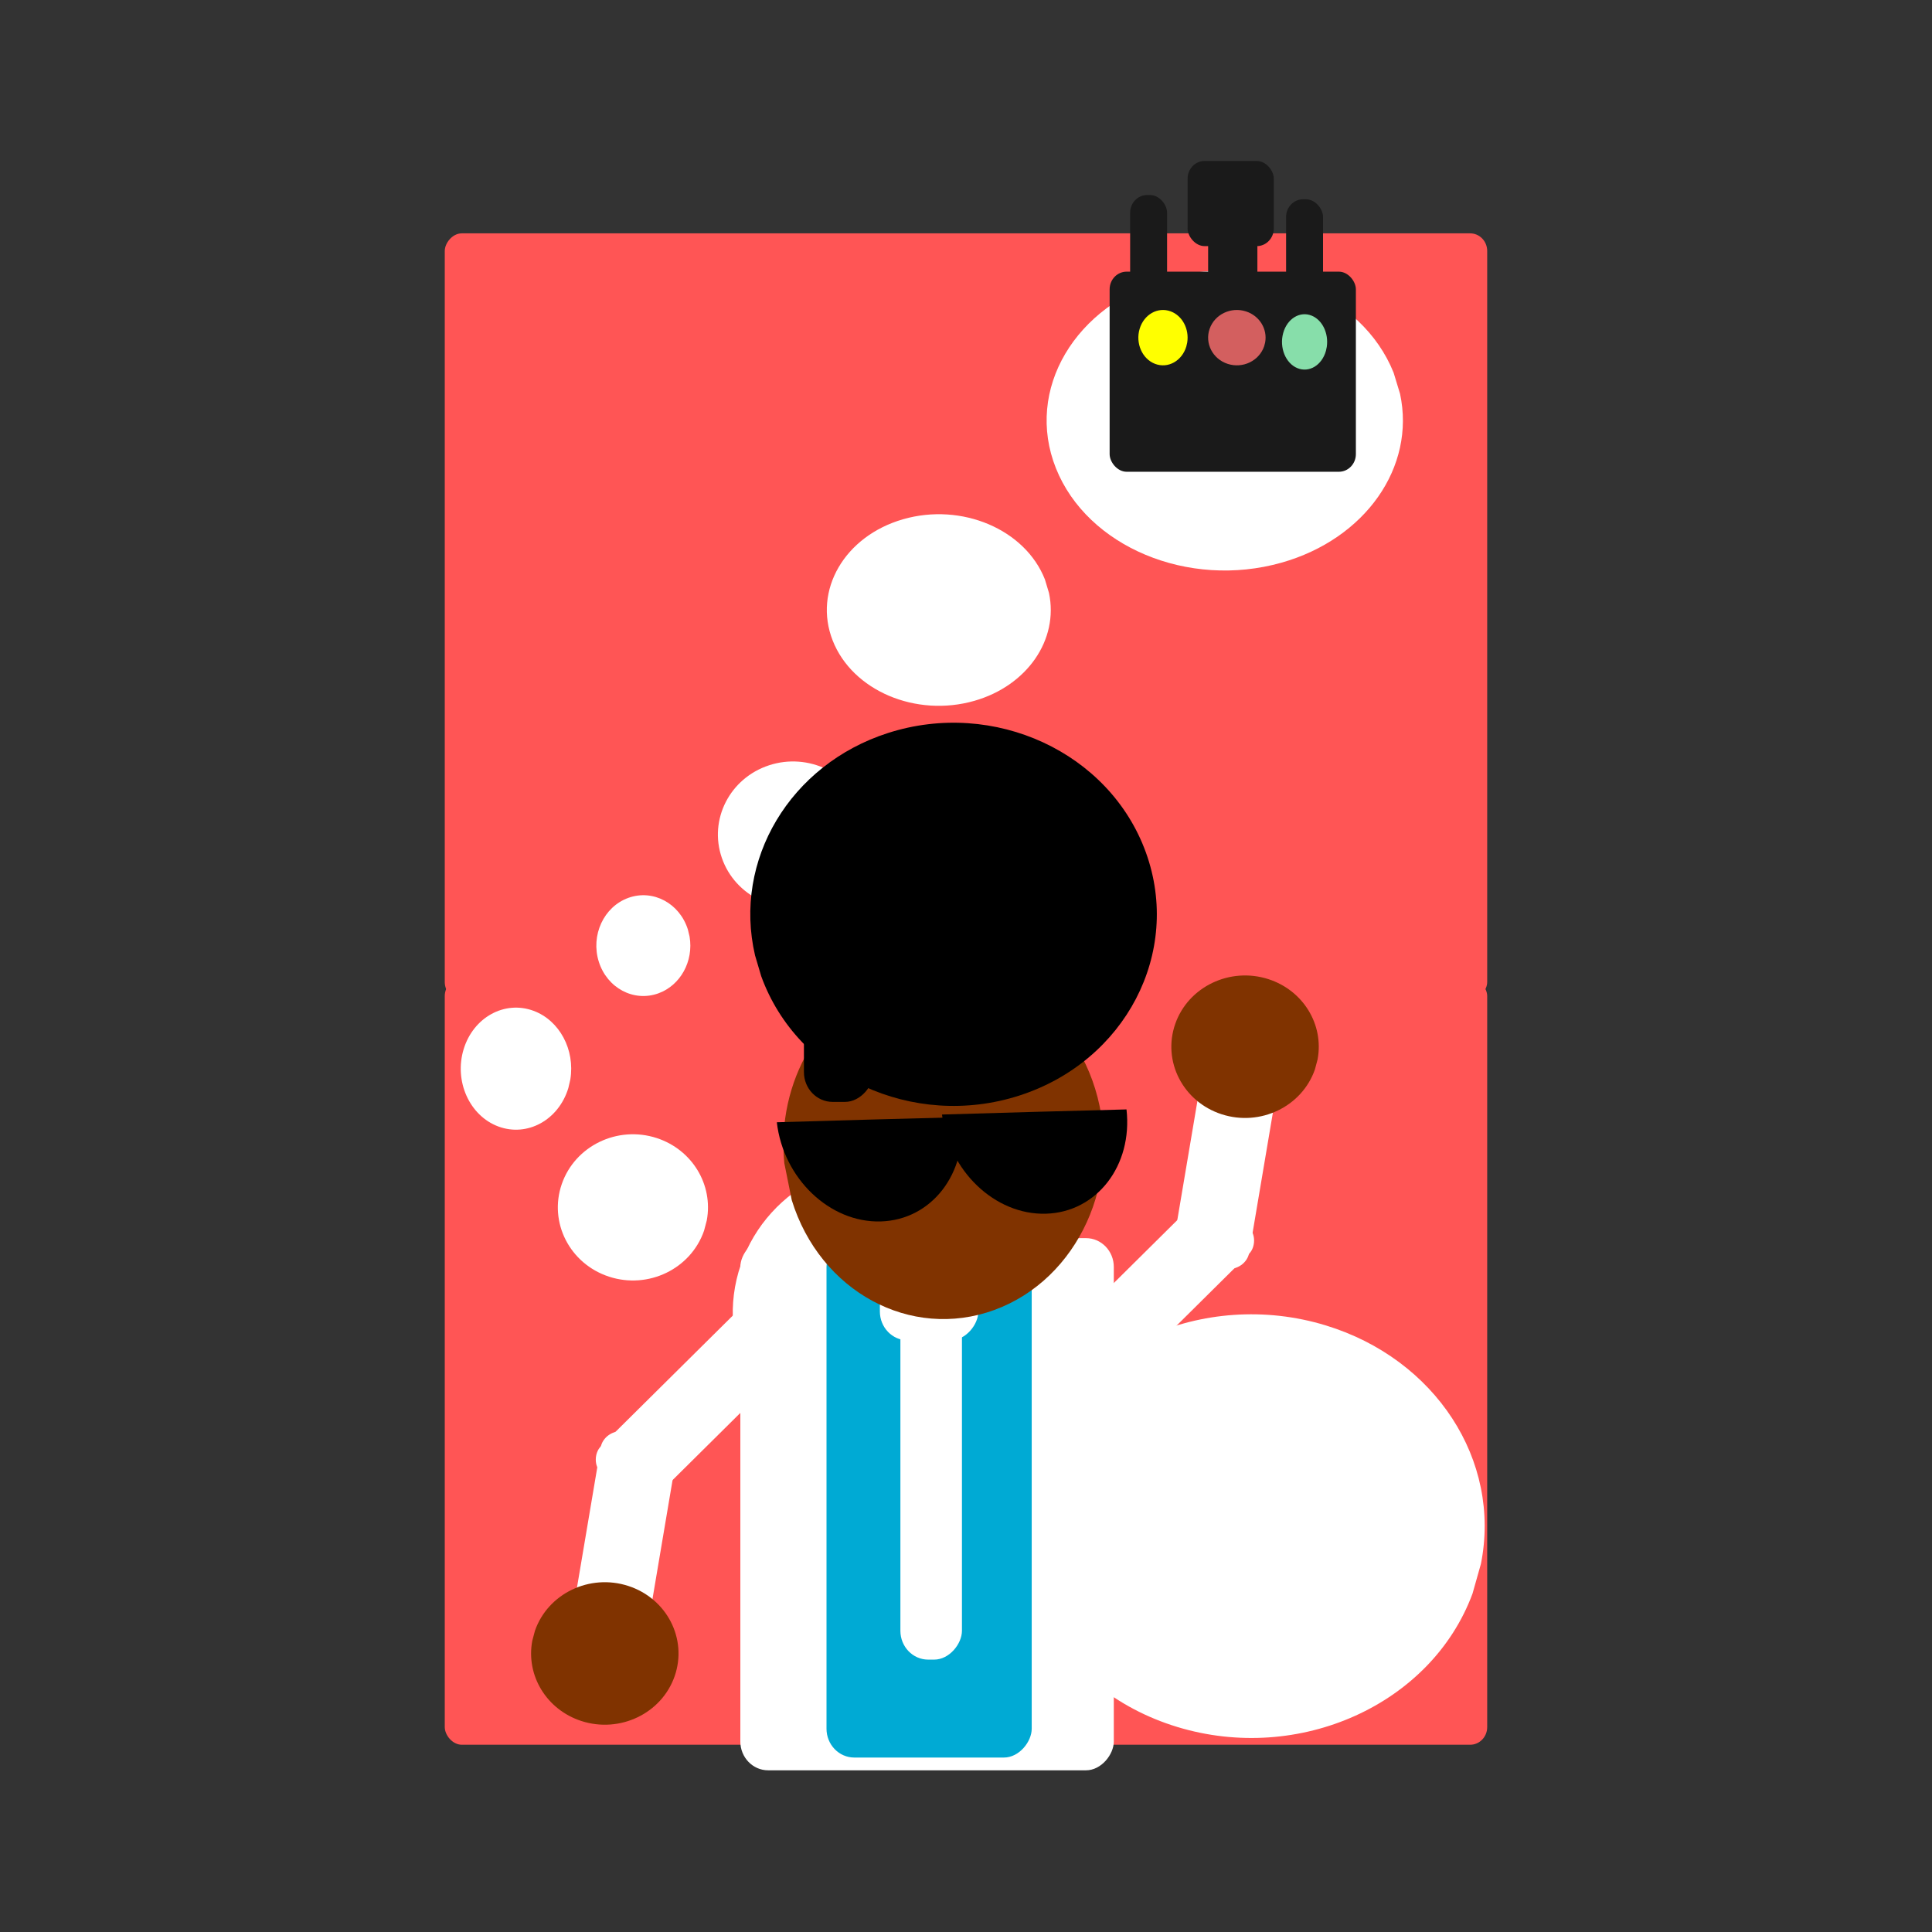 <svg:svg xmlns:dc="http://purl.org/dc/elements/1.1/" xmlns:ns2="http://creativecommons.org/ns#" xmlns:rdf="http://www.w3.org/1999/02/22-rdf-syntax-ns#" xmlns:svg="http://www.w3.org/2000/svg" height="1080.029" id="svg2" version="1.1" viewBox="-171.442 -11.926 1080.029 1080.029" width="1080.029">
  <svg:rect x="-171.442" y="-11.926" width="1080.029" height="1080.029" fill="#333333" stroke="none"/>
  <svg:g id="layer1">
    <svg:g id="g3631" transform="matrix(.803 0 0 .833 308.91 39.203)">
      <svg:rect fill="#f55" height="514.29" id="rect2985" ry="11.842" width="725.71" x="-288.57" y="595.22" />
      <svg:path d="m261.02 945.07c-35.18 89.03-148.58 136.93-253.29 107.03-104.7-29.9-161.07-126.31-125.89-215.31 35.179-89 148.58-136.91 253.28-107.01 94.109 26.874 150.78 108.36 133.11 191.4" fill="#fff" id="path3198" transform="matrix(.812 0 0 .836 214.98 217.98)" />
      <svg:path d="m-135.12 715.51c-22.111 56.84-93.39 87.438-159.2 68.342-65.815-19.096-101.24-80.655-79.133-137.5 22.111-56.84 93.39-87.438 159.2-68.342 59.154 17.164 94.776 69.204 83.672 122.24" fill="#fff" id="path3200" transform="matrix(.858 0 0 .934 237.99 183.58)" />
      <svg:path d="m-432.96 567.32c-14.825 43.378-62.614 66.729-106.74 52.156s-67.879-61.552-53.055-104.93c14.825-43.378 62.614-66.729 106.74-52.156 39.66 13.098 63.543 52.814 56.098 93.287" fill="#fff" id="path3202" transform="matrix(.62 0 0 .592 160.39 428.65)" />
      <svg:path d="m-666.2 384.66c-11.307 36.647-47.756 56.374-81.412 44.062-33.655-12.312-51.772-52.001-40.466-88.648 11.307-36.647 47.756-56.374 81.412-44.062 30.249 11.066 48.465 44.619 42.787 78.811" fill="#fff" id="path3204" transform="matrix(.598 0 0 .585 195.84 443.81)" />
      <svg:rect fill="#f55" height="514.29" id="rect2985-4" ry="11.842" transform="scale(1,-1)" width="725.71" x="-288.57" y="-609.51" />
      <svg:path d="m261.02 945.07c-35.18 89.03-148.58 136.93-253.29 107.03-104.7-29.9-161.07-126.31-125.89-215.31 35.179-89 148.58-136.91 253.28-107.01 94.109 26.874 150.78 108.36 133.11 191.4" fill="#fff" id="path3198-4" transform="matrix(.62 0 0 -.592 210.17 748.25)" />
      <svg:path d="m-135.12 715.51c-22.111 56.84-93.39 87.438-159.2 68.342-65.815-19.096-101.24-80.655-79.133-137.5 22.111-56.84 93.39-87.438 159.2-68.342 59.154 17.164 94.776 69.204 83.672 122.24" fill="#fff" id="path3200-1" transform="matrix(.62 0 0 -.592 213.03 751.11)" />
      <svg:path d="m-432.96 567.32c-14.825 43.378-62.614 66.729-106.74 52.156s-67.879-61.552-53.055-104.93c14.825-43.378 62.614-66.729 106.74-52.156 39.66 13.098 63.543 52.814 56.098 93.287" fill="#fff" id="path3202-6" transform="matrix(.62 0 0 -.592 271.82 818.93)" />
      <svg:path d="m-666.2 384.66c-11.307 36.647-47.756 56.374-81.412 44.062-33.655-12.312-51.772-52.001-40.466-88.648 11.307-36.647 47.756-56.374 81.412-44.062 30.249 11.066 48.465 44.619 42.787 78.811" fill="#fff" id="path3204-2" transform="matrix(.509 0 0 -.483 219.79 748.24)" />
      <svg:rect fill="#1a1a1a" height="134.29" id="rect3534" ry="11.842" width="171.43" x="174.29" y="120.93" />
      <svg:rect fill="#1a1a1a" height="57.143" id="rect3536" ry="11.842" width="60" x="228.57" y="46.648" />
      <svg:rect fill="#1a1a1a" height="74.286" id="rect3538" ry="11.842" width="34.286" x="242.86" y="75.219" />
      <svg:rect fill="#1a1a1a" height="80" id="rect3540" ry="11.842" width="25.714" x="188.57" y="69.505" />
      <svg:rect fill="#1a1a1a" height="68.571" id="rect3542" ry="11.842" width="25.714" x="297.14" y="72.362" />
      <svg:path d="m227.68 171.13c-3.015 9.723-12.735 14.956-21.71 11.69-8.975-3.266-13.806-13.796-10.791-23.519 3.015-9.723 12.735-14.956 21.71-11.69 8.066 2.936 12.924 11.838 11.41 20.909" fill="#ff0" id="path3547" />
      <svg:path d="m281.82 171.13c-3.518 9.723-14.857 14.956-25.328 11.69-10.471-3.266-16.107-13.796-12.589-23.519 3.518-9.723 14.857-14.956 25.328-11.69 9.411 2.936 15.078 11.838 13.311 20.909" fill="#d35f5f" id="path3549" />
      <svg:path d="m324.9 173.99c-2.764 9.723-11.674 14.956-19.901 11.69-8.227-3.266-12.655-13.796-9.892-23.519 2.764-9.723 11.674-14.956 19.901-11.69 7.394 2.936 11.847 11.838 10.459 20.909" fill="#87deaa" id="path3551" />
      <svg:g id="g3176-7" transform="matrix(-1 0 0 1 -465.66 20.018)">
        <svg:rect fill="#fff" height="357.14" id="rect3097-3" ry="19.355" width="260" x="-642.86" y="749.51" />
        <svg:rect fill="#00aad4" height="348.57" id="rect3099-2" ry="19.355" width="142.86" x="-585.71" y="749.51" />
        <svg:rect fill="#fff" height="71.429" id="rect3101-7" ry="19.355" width="68.571" x="-548.57" y="746.65" />
        <svg:rect fill="#fff" height="251.43" id="rect3103-1" ry="19.355" width="42.857" x="-537.14" y="780.93" />
        <svg:g id="g3107-4" transform="matrix(.733 0 0 -.669 -421.47 1453.2)">
          <svg:g fill="#fff" id="g3093-0" transform="matrix(.977 .214 -.214 .977 282.53 68.372)">
            <svg:rect height="229.5" id="rect3066-4" ry="19.355" transform="matrix(.864 .503 -.52 .854 0 0)" width="72.635" x="392.17" y="617.07" />
            <svg:rect height="229.5" id="rect3066-3-9" ry="19.355" transform="matrix(.997 -.075 .057 .998 0 0)" width="72.635" x="-46.44" y="569.37" />
          </svg:g>
          <svg:path d="m409.85 825.01c-24.62 91.24-104 140.36-177.29 109.71-73.3-30.66-112.75-129.48-88.13-220.72 24.63-91.24 104-140.36 177.3-109.71 65.876 27.552 105.55 111.09 93.18 196.22" fill="#803300" id="path3105-8" transform="matrix(.5 0 0 .41 42.825 319.73)" />
        </svg:g>
        <svg:g id="g3086-6-3" transform="translate(-358.56 -14.281)">
          <svg:path d="m-60.087 738.24c-19.599 61.328-82.777 94.341-141.11 73.737-58.336-20.604-89.739-87.022-70.14-148.35s82.777-94.341 141.11-73.737c49.601 17.518 80.925 68.959 75.295 123.65" fill="#803300" id="path2987-6-4" />
          <svg:path d="m563.89 671.28c-15.83 38.143-66.859 58.675-113.98 45.861-47.046-12.795-72.418-54.006-56.713-92.119l85.375 23.055z" id="path2989-8-9" transform="matrix(.705 -.223 .175 .897 -679.72 204.45)" />
          <svg:path d="m563.89 671.28c-15.83 38.143-66.859 58.675-113.98 45.861-47.046-12.795-72.418-54.006-56.713-92.119l85.375 23.055z" id="path2989-4-1-9" transform="matrix(.705 -.223 .175 .897 -564.72 209.64)" />
          <svg:path d="m741.39 1128c-33.399 78.398-139.77 120.25-237.58 93.481-97.811-26.77-150.03-112.03-116.63-190.42 33.399-78.398 139.77-120.25 237.58-93.481 90.07 24.651 142.71 99.561 122.33 174.08" id="path3062-0-5" transform="matrix(.756 0 0 .857 -599.33 -378.68)" />
          <svg:rect height="74.286" id="rect3064-2-0" ry="20" width="48.571" x="-117.14" y="598.08" />
        </svg:g>
        <svg:g id="g3107-0-1" transform="matrix(-.733 0 0 .669 -601.27 196.08)">
          <svg:g fill="#fff" id="g3093-5-6" transform="matrix(.977 .214 -.214 .977 282.53 68.372)">
            <svg:rect height="229.5" id="rect3066-8-4" ry="19.355" transform="matrix(.864 .503 -.52 .854 0 0)" width="72.635" x="392.17" y="617.07" />
            <svg:rect height="229.5" id="rect3066-3-5-5" ry="19.355" transform="matrix(.997 -.075 .057 .998 0 0)" width="72.635" x="-46.44" y="569.37" />
          </svg:g>
          <svg:path d="m409.85 825.01c-24.62 91.24-104 140.36-177.29 109.71-73.3-30.66-112.75-129.48-88.13-220.72 24.63-91.24 104-140.36 177.3-109.71 65.876 27.552 105.55 111.09 93.18 196.22" fill="#803300" id="path3105-2-0" transform="matrix(.5 0 0 .41 42.825 319.73)" />
        </svg:g>
      </svg:g>
    </svg:g>
  </svg:g>
</svg:svg>
